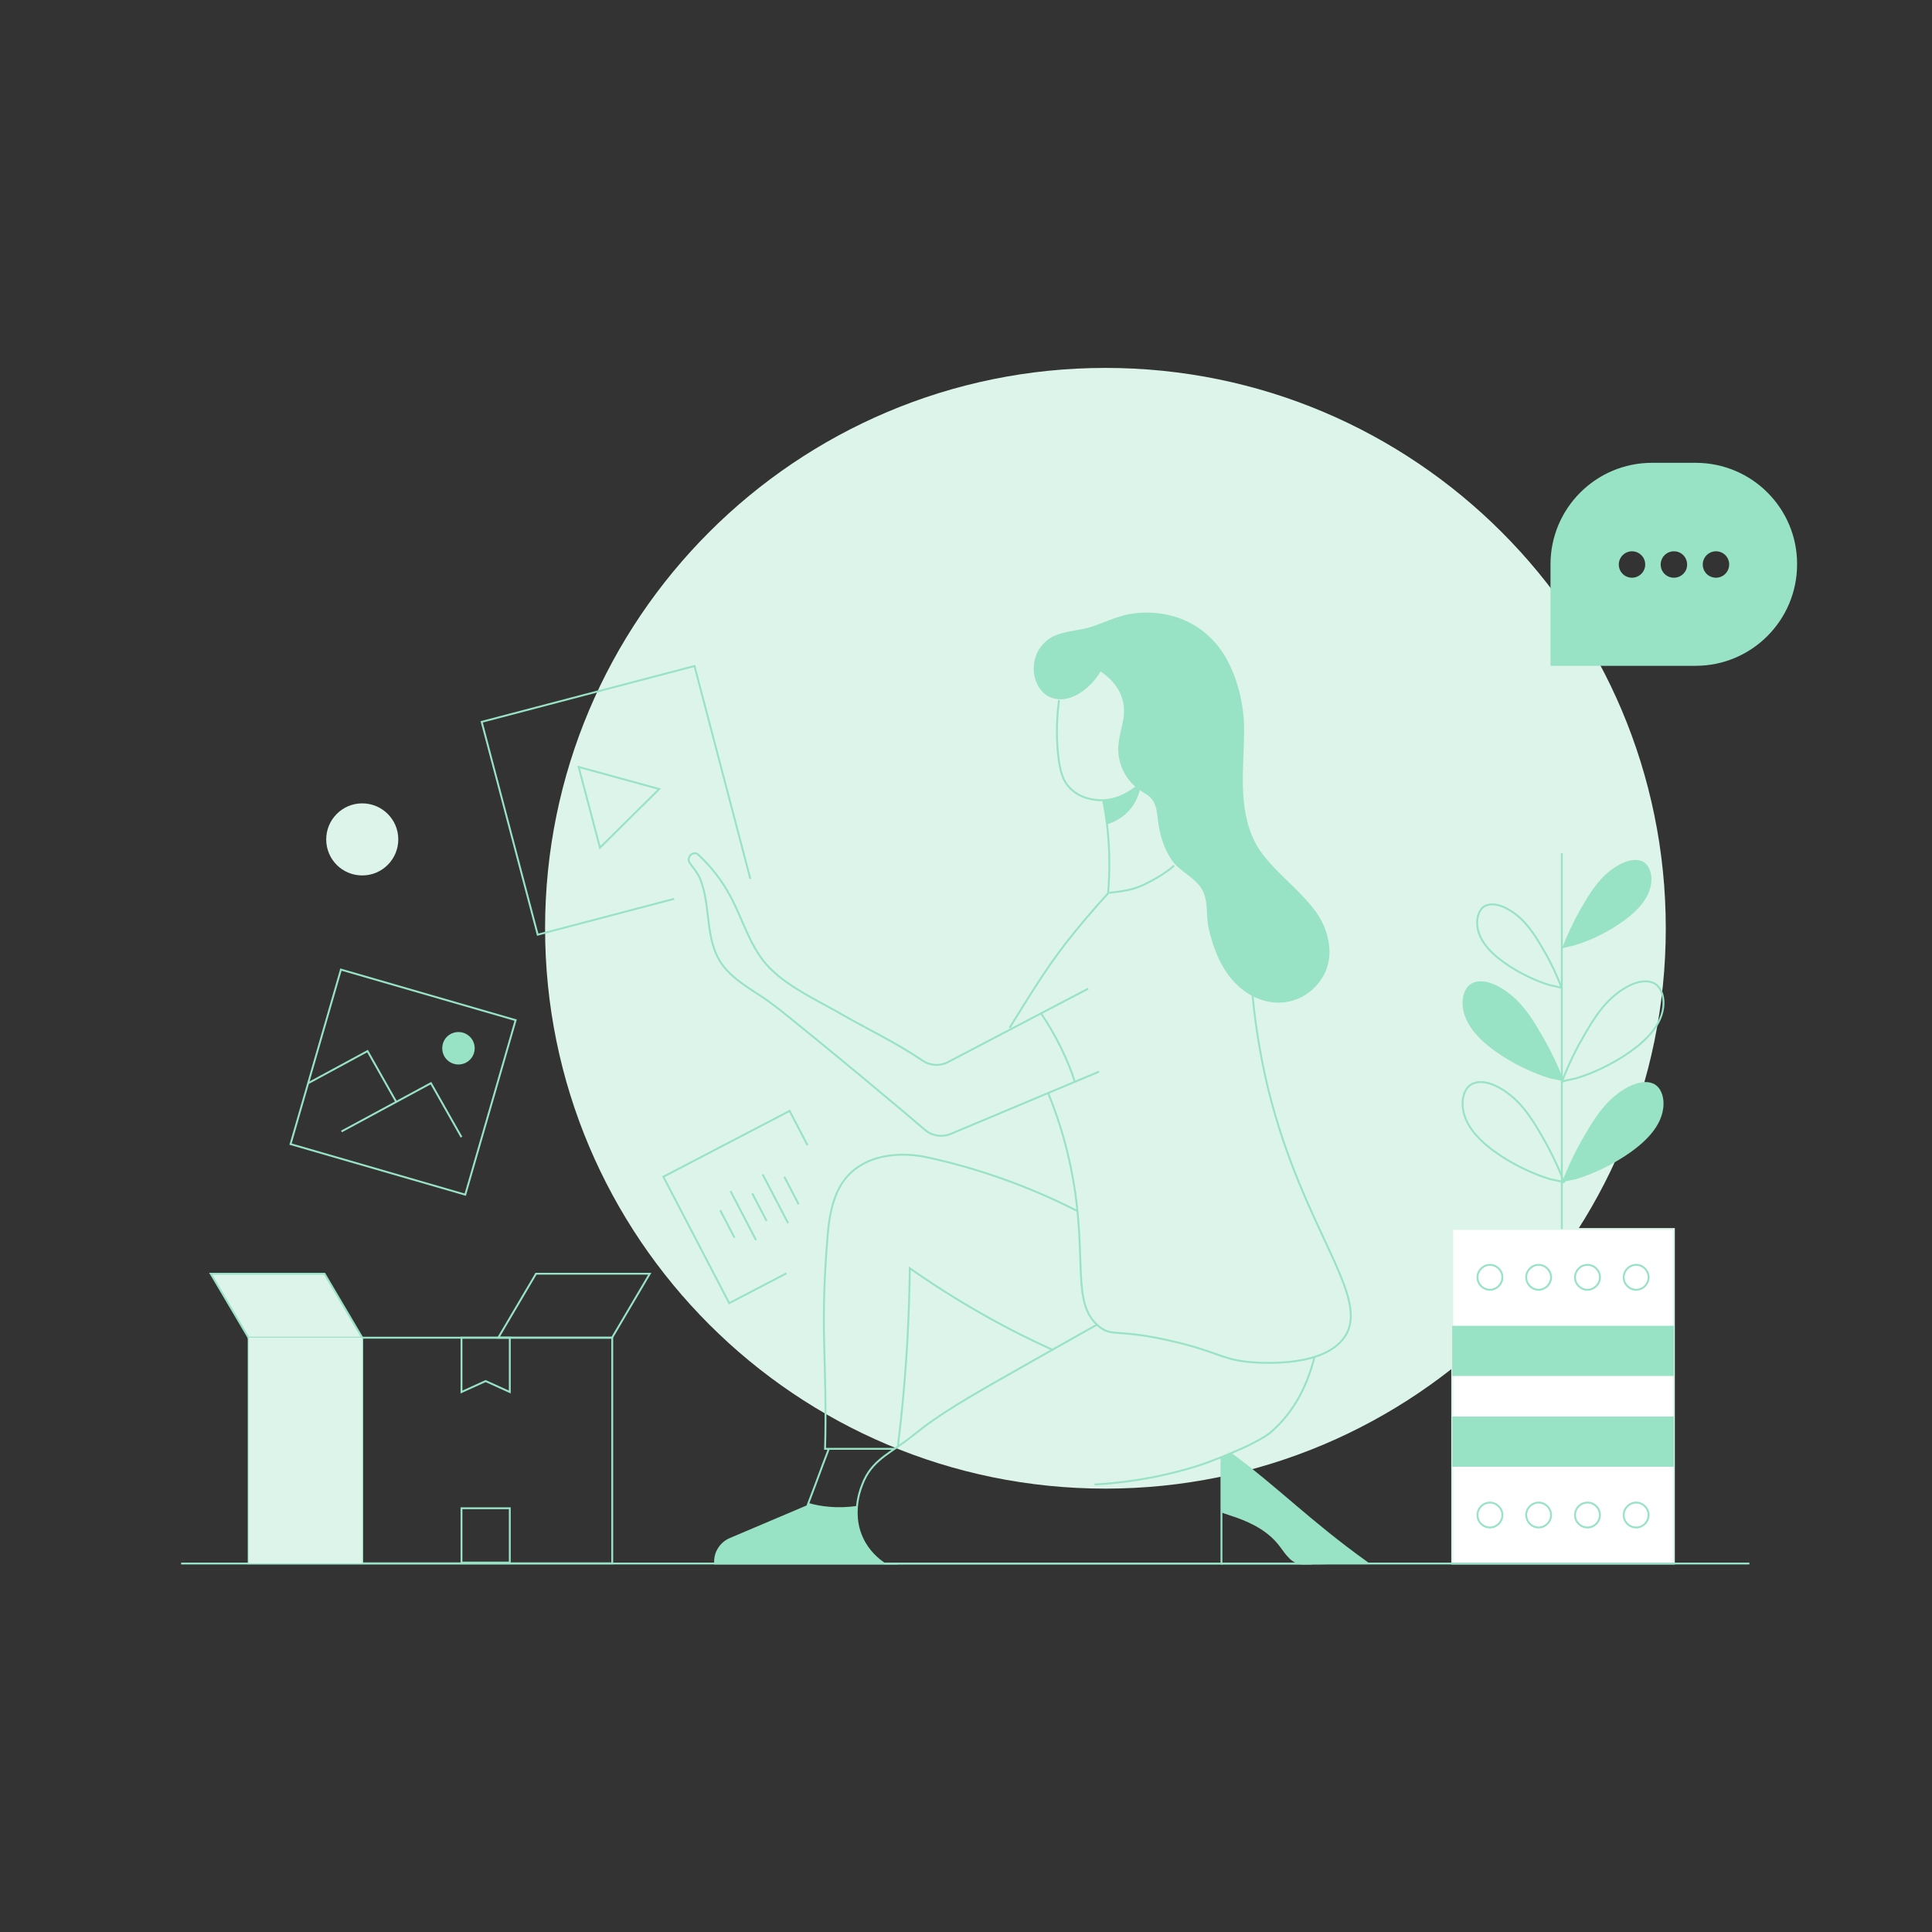 <?xml version="1.0" encoding="utf-8"?>
<!-- Generator: Adobe Illustrator 21.0.0, SVG Export Plug-In . SVG Version: 6.00 Build 0)  -->
<svg version="1.1" id="Warstwa_1" xmlns="http://www.w3.org/2000/svg" xmlns:xlink="http://www.w3.org/1999/xlink" x="0px" y="0px"
	 viewBox="0 0 1024 1024" style="enable-background:new 0 0 1024 1024;" xml:space="preserve">
<rect x="0" y="0" width="1024" height="1024" fill="#333333" stroke="none"/>
<style type="text/css">
	.st0{fill:#DCF4E9;}
	.st1{fill:#98E2C6;}
	.st2{fill:none;stroke:#98E2C6;stroke-miterlimit:10;}
	.st3{fill:#FFFFFF;stroke:#DCF4E9;stroke-miterlimit:10;}
	.st4{fill:#DCF4E9;stroke:#98E2C6;stroke-miterlimit:10;}
</style>
<path class="st0" d="M585.9,789c164,0,297-133,297-297s-133-297-297-297s-297,133-297,297S421.9,789,585.9,789z"/>
<path class="st1" d="M623.8,327.2c-6.8-2.2-14.2-3-21.8-2.2c-8.6,0.9-14.7,4.2-22.8,7c-7,2.4-17,2.3-23.2,6.6
	c-3,2.1-7.8,6.8-8.1,15.3c-0.2,5.7,2.5,12.1,7.3,14.9c10.7,6.1,23.1-4.1,28.1-12.9c8.9,5.8,13.9,14.6,12.1,25.3
	c-0.9,5-2.5,9.9-2.7,15c-0.3,8.9,4.2,17.8,11.6,22.7c2.1,1.4,4.4,2.5,6,4.4c2.6,3,2.9,7.2,3.4,11.1c0.9,7.5,3,15.2,7.4,21.5
	c4.3,6.3,12.4,9,16.1,15.7c3.4,6.1,1.9,13.7,3.4,20.3c1.7,7.3,4,14.5,7.9,21c4.5,7.6,11.3,14,19.7,16.9c9.7,3.4,20.3,1.4,27.8-5.7
	c3.8-3.6,6.7-8.1,7.9-13.2c1.6-6.4,0.5-13.1-1.8-19.2c-6.3-16.5-28.6-29.3-36.7-44.9c-9.8-18.8-5.9-40.6-6-60.8
	c-0.1-13.1-3.7-27.5-10.4-38.7C642.8,337.3,634,330.6,623.8,327.2z"/>
<path class="st2" d="M561.3,371.1c-1.6,12.1-1.2,21.8-0.5,28.7c1,9.4,2.7,14.3,6.5,18.1c5.7,5.7,13.4,6.1,15.3,6.2
	c7.9,0.4,14.5-3,19.3-6.7"/>
<path class="st2" d="M584.7,424.2c0.8,3.9,1.4,8.1,2,12.5c1.7,14,1.5,26.4,0.6,36.8c-7.4,8.1-15.1,17-22.7,26.8
	c-10.9,14-21.6,31.8-29.5,44.5"/>
<path class="st2" d="M663.9,527.5c1.2,13.3,3.6,30.4,8.3,49.8c18.5,75.2,55.3,110.5,40.2,131.7c-12,16.8-48.2,13.2-52,12.7
	c-13.2-1.5-15.6-5.4-39.3-10.9c-29.1-6.7-31.3-2.1-38.3-7.5c-15.4-12.1-6.3-36-14.3-79.6c-3.5-19.4-9-34.7-12.9-44.2"/>
<path class="st2" d="M581.4,702.1c-8.3,4.7-19,10.7-31.4,17.7c-38.4,21.7-51.1,28.9-67.1,41.8c-9.5,7.7-19.5,11.5-24.7,22.5
	c-0.2,0.5-0.7,1.4-1.2,2.8c-1.1,2.7-2.4,6.9-2.8,11.9c-0.4,5,0.1,10.9,2.9,16.7c3.3,7,8.5,11.2,11.5,13.2h7.3h8.3
	c50.5,0,101.1,0,151.6,0h11.6V801c0-11.3,0-22.5,0-28.8"/>
<path class="st2" d="M696.7,719.2c-3.2,13-9.8,28.6-23.5,40.2c-0.3,0.2-0.6,0.5-0.9,0.7c-2.3,1.7-5.8,3.6-9.8,5.6
	c-0.5,0.3-1.1,0.5-1.6,0.8c-2.8,1.3-5.8,2.6-8.7,3.8c-1.6,0.7-3.2,1.3-4.8,2c-4.6,1.8-8.8,3.4-11.6,4.3c-1.2,0.4-2.2,0.7-2.8,0.9
	c-21.5,6.5-40,8.6-52.8,9.3"/>
<path class="st2" d="M475.9,766.7c2.3-18.8,4.1-38.6,5.2-59.3c0.6-12.1,1-23.8,1.1-35.2c11.7,8.2,24.8,16.6,39.5,24.9
	c12.5,7.1,24.6,13.1,36.1,18.3"/>
<path class="st2" d="M474,767.9h-36.7c0.6-19,0-37.8-0.5-56.8c-0.5-18.8,0.3-37.8,1.9-56.6c0.7-8.5,2.1-17.2,6.1-24.8
	c8.9-16.9,29.5-20,46.6-16.3c27.4,5.9,54.4,15.6,79.5,28.4"/>
<path class="st2" d="M475.9,828.7h-7.3H379v-1c0-5.2,3.1-9.9,7.9-12l41-17.4c0.1-0.4,0.3-0.8,0.4-1.2c1-2.6,2.4-6.3,3.9-10.3
	c2.6-7.1,5.6-15,7.1-18.9"/>
<path class="st2" d="M428.3,797.1c3.3,0.9,7,1.7,11,2c5.5,0.5,10.5,0.2,14.8-0.4"/>
<path class="st2" d="M652.1,770.3c25.2,18.5,41.4,35.7,72.3,57.9c-20.2,0-14.8,0.5-33.9,0.5c-5.5,0-8.7-5.2-11.6-9.1
	c-5.9-8-14.4-12.5-23.6-15.8c-2.6-0.9-5.3-1.7-7.9-2.7"/>
<path class="st2" d="M647.3,828.7h43.1h4.8"/>
<path class="st2" d="M551.7,537c3.5,5.2,7.2,11.3,10.7,18.4c3.2,6.6,5.5,12.3,7.3,18"/>
<path class="st2" d="M576.8,524l-74.3,38.9c-4.3,2.3-9.5,2-13.6-0.8c-13.9-9.5-28.2-16.1-42.8-24.5c-12.6-7.3-27.7-14-38.1-24.5
	c-10.3-10.4-14-25.3-20.9-38.1c-4.4-8.2-10.1-15.6-16.9-21.9c-0.1-0.1-0.2-0.2-0.3-0.3c-2.8-2-6.3,1.7-4.3,4.6
	c1.9,2.7,4.1,5.1,5.4,8.2c6.5,15.8,1.7,35,14.1,48.5c5.1,5.6,11.6,9.5,17.8,13.6c6.8,4.4,12.9,9.5,19.2,14.6
	c15.8,12.8,31.5,25.7,47.1,38.8c7.1,5.9,14.1,11.8,21.1,17.8c3.8,3.2,9,4,13.6,2.1l78.6-33"/>
<path class="st2" d="M587.9,473.2c8.5-0.9,13.2-1.8,19-4.6c6.5-3.2,11.7-6.5,15.4-9.8"/>
<path class="st3" d="M887.2,651.4H769.7v177.3h117.5V651.4z"/>
<path class="st1" d="M887.2,750.8H769.7v26.6h117.5V750.8z"/>
<path class="st1" d="M887.2,702.7H769.7v26.6h117.5V702.7z"/>
<path class="st2" d="M789.7,809.6c3.6,0,6.6-3,6.6-6.6c0-3.6-3-6.6-6.6-6.6c-3.6,0-6.6,3-6.6,6.6
	C783.1,806.7,786.1,809.6,789.7,809.6z"/>
<path class="st2" d="M815.5,809.6c3.6,0,6.6-3,6.6-6.6c0-3.6-3-6.6-6.6-6.6s-6.6,3-6.6,6.6C809,806.7,811.9,809.6,815.5,809.6z"/>
<path class="st2" d="M841.4,809.6c3.6,0,6.6-3,6.6-6.6c0-3.6-2.9-6.6-6.6-6.6s-6.6,3-6.6,6.6C834.8,806.7,837.8,809.6,841.4,809.6z"
	/>
<path class="st2" d="M867.2,809.6c3.6,0,6.6-3,6.6-6.6c0-3.6-3-6.6-6.6-6.6c-3.6,0-6.6,3-6.6,6.6
	C860.6,806.7,863.6,809.6,867.2,809.6z"/>
<path class="st2" d="M789.7,683.6c3.6,0,6.6-3,6.6-6.6c0-3.6-3-6.6-6.6-6.6c-3.6,0-6.6,3-6.6,6.6
	C783.1,680.7,786.1,683.6,789.7,683.6z"/>
<path class="st2" d="M815.5,683.6c3.6,0,6.6-3,6.6-6.6c0-3.6-3-6.6-6.6-6.6s-6.6,3-6.6,6.6C809,680.7,811.9,683.6,815.5,683.6z"/>
<path class="st2" d="M841.4,683.6c3.6,0,6.6-3,6.6-6.6c0-3.6-2.9-6.6-6.6-6.6s-6.6,3-6.6,6.6C834.8,680.7,837.8,683.6,841.4,683.6z"
	/>
<path class="st2" d="M867.2,683.6c3.6,0,6.6-3,6.6-6.6c0-3.6-3-6.6-6.6-6.6c-3.6,0-6.6,3-6.6,6.6
	C860.6,680.7,863.6,683.6,867.2,683.6z"/>
<path class="st2" d="M273.3,540.7l-92.6-26.8L154,606.4l92.6,26.8L273.3,540.7z"/>
<path class="st2" d="M163.2,574.2l31.6-17.1l15.2,26.9"/>
<path class="st2" d="M181,599.7l47.4-25.6l16.2,28.6"/>
<path class="st1" d="M243,564.2c4.7,0,8.6-3.8,8.6-8.6c0-4.7-3.8-8.6-8.6-8.6s-8.6,3.8-8.6,8.6C234.4,560.4,238.2,564.2,243,564.2z"
	/>
<path class="st2" d="M357.3,476.4l-72.3,19l-29.7-112.8l112.8-29.6l29.6,112.8"/>
<path class="st2" d="M349.4,418.2l-42.7-11.7l11.3,42.8L349.4,418.2z"/>
<path class="st0" d="M192,464c10.6,0,19.1-8.6,19.1-19.1c0-10.6-8.6-19.1-19.1-19.1c-10.6,0-19.1,8.6-19.1,19.1
	C172.9,455.5,181.4,464,192,464z"/>
<path class="st0" d="M344.6,592.8c6.8,0,12.4-5.5,12.4-12.4c0-6.8-5.5-12.4-12.4-12.4c-6.8,0-12.4,5.5-12.4,12.4
	C332.2,587.2,337.7,592.8,344.6,592.8z"/>
<path class="st0" d="M463.4,428.1c8,0,14.4-6.5,14.4-14.4c0-8-6.5-14.4-14.4-14.4c-8,0-14.4,6.5-14.4,14.4
	C449,421.6,455.5,428.1,463.4,428.1z"/>
<path class="st2" d="M416.8,674.9l-30.3,15.8l-34.9-67l66.9-34.9l9.5,18.2"/>
<path class="st2" d="M381.7,641.4l7.6,14.6"/>
<path class="st2" d="M387.2,631.3l13.5,26"/>
<path class="st2" d="M398.7,632.5l7.6,14.6"/>
<path class="st2" d="M404.2,622.4l13.5,25.9"/>
<path class="st2" d="M415.7,623.7l7.6,14.6"/>
<path class="st1" d="M468.6,828.7H379v-1c0-5.2,3.1-9.9,7.9-12l41-17.4c0.1-0.4,0.3-0.8,0.4-1.2c3.3,0.9,7,1.7,11,2
	c5.5,0.5,10.5,0.2,14.8-0.4c-0.4,5,0.1,10.9,2.9,16.7C460.4,822.5,465.6,826.6,468.6,828.7z"/>
<path class="st1" d="M724.4,828.2c-20.2,0-14.8,0.5-33.9,0.5c-5.5,0-8.7-5.2-11.6-9.1c-5.9-8-14.4-12.5-23.6-15.8
	c-2.6-0.9-5.3-1.7-7.9-2.7v-28.8c1.6-0.6,3.2-1.3,4.8-2C677.3,788.8,693.5,806,724.4,828.2z"/>
<path class="st1" d="M827.8,502.9c2.8-7.3,6.1-14.3,9.9-21c3.7-6.4,7.6-12.9,12.9-18c4.4-4.2,13.3-10.2,19.8-7.4
	c3.6,1.6,4.9,6,4.9,9.6c-0.1,10.7-9.8,18.9-18,24.2c-7,4.6-14.9,8.4-23,10.8C833.5,501.4,828,502.3,827.8,502.9z"/>
<path class="st2" d="M827.8,573.5c3.1-8.2,6.9-16.2,11.3-23.8c4.1-7.2,8.6-14.7,14.7-20.4c5-4.8,15.1-11.5,22.4-8.4
	c4.1,1.8,5.6,6.8,5.5,10.9c-0.2,12.1-11.1,21.4-20.4,27.5c-8,5.2-16.9,9.5-26.1,12.3C834.3,571.8,828,572.9,827.8,573.5z"/>
<path class="st1" d="M829.1,573.5c-3.1-8.2-6.9-16.2-11.3-23.8c-4.1-7.2-8.6-14.7-14.7-20.4c-5-4.8-15.1-11.5-22.4-8.4
	c-4.1,1.8-5.6,6.8-5.5,10.9c0.2,12.1,11.1,21.4,20.4,27.5c8,5.2,16.9,9.5,26.1,12.3C822.6,571.8,828.9,572.9,829.1,573.5z"/>
<path class="st1" d="M827.8,626.9c3.1-8.2,6.9-16.2,11.3-23.8c4.1-7.2,8.6-14.7,14.7-20.4c5-4.8,15.1-11.5,22.4-8.4
	c4.1,1.8,5.6,6.8,5.5,10.9c-0.2,12.1-11.1,21.4-20.4,27.5c-8,5.2-16.9,9.5-26.1,12.3C834.3,625.2,828,626.3,827.8,626.9z"/>
<path class="st2" d="M829.1,626.9c-3.1-8.2-6.9-16.2-11.3-23.8c-4.1-7.2-8.6-14.7-14.7-20.4c-5-4.8-15.1-11.5-22.4-8.4
	c-4.1,1.8-5.6,6.8-5.5,10.9c0.2,12.1,11.1,21.4,20.4,27.5c8,5.2,16.9,9.5,26.1,12.3C822.6,625.2,828.9,626.3,829.1,626.9z"/>
<path class="st4" d="M827.8,523.8c-2.6-6.8-5.7-13.5-9.4-19.8c-3.4-6-7.2-12.2-12.2-17c-4.2-4-12.6-9.6-18.7-7
	c-3.4,1.5-4.6,5.7-4.6,9.1c0.1,10.1,9.2,17.8,17,22.9c6.7,4.3,14.1,7.9,21.7,10.2C822.4,522.4,827.6,523.3,827.8,523.8z"/>
<path class="st2" d="M827.8,452.2v199.2"/>
<path class="st2" d="M96,828.7h831.2"/>
<path class="st2" d="M324.5,709H131.8v119.6h192.7V709z"/>
<path class="st2" d="M192,828.7V709"/>
<path class="st4" d="M172,675.1h-60.3l20,33.9H192L172,675.1z"/>
<path class="st2" d="M284.1,675.1h60.3l-20,33.9h-60.3L284.1,675.1z"/>
<path class="st0" d="M192,709h-60.3v119.6H192V709z"/>
<path class="st2" d="M270.2,737.8l-12.8-5.8l-12.8,5.8V709h25.6V737.8z"/>
<path class="st2" d="M270.2,799.4h-25.6v28.8h25.6V799.4z"/>
<path class="st1" d="M584.7,424.2c2.6-0.1,6.4-0.5,10.4-2.5c3.5-1.8,7.6-5.5,9.6-6.9c0,3.3-1.8,9.4-5.4,13.8
	c-4.8,5.9-10.8,7.8-12.4,8.2c-0.8-5.2-0.3-2.4-0.9-5.5C585.5,428.4,585.5,427.7,584.7,424.2z"/>
<path class="st1" d="M898.7,245.3h-23.1c-29.7,0-53.8,24.1-53.8,53.8v53.8h76.9c29.7,0,53.8-24.1,53.8-53.8
	C952.6,269.4,928.5,245.3,898.7,245.3z M865,306.2c-3.9,0-7-3.1-7-7c0-3.9,3.2-7,7-7s7,3.1,7,7C872,303,868.9,306.2,865,306.2z
	 M887.2,306.2c-3.9,0-7-3.1-7-7c0-3.9,3.2-7,7-7c3.9,0,7,3.1,7,7C894.3,303,891.1,306.2,887.2,306.2z M909.5,306.2c-3.9,0-7-3.1-7-7
	c0-3.9,3.2-7,7-7c3.9,0,7,3.1,7,7C916.5,303,913.4,306.2,909.5,306.2z"/>
</svg>
